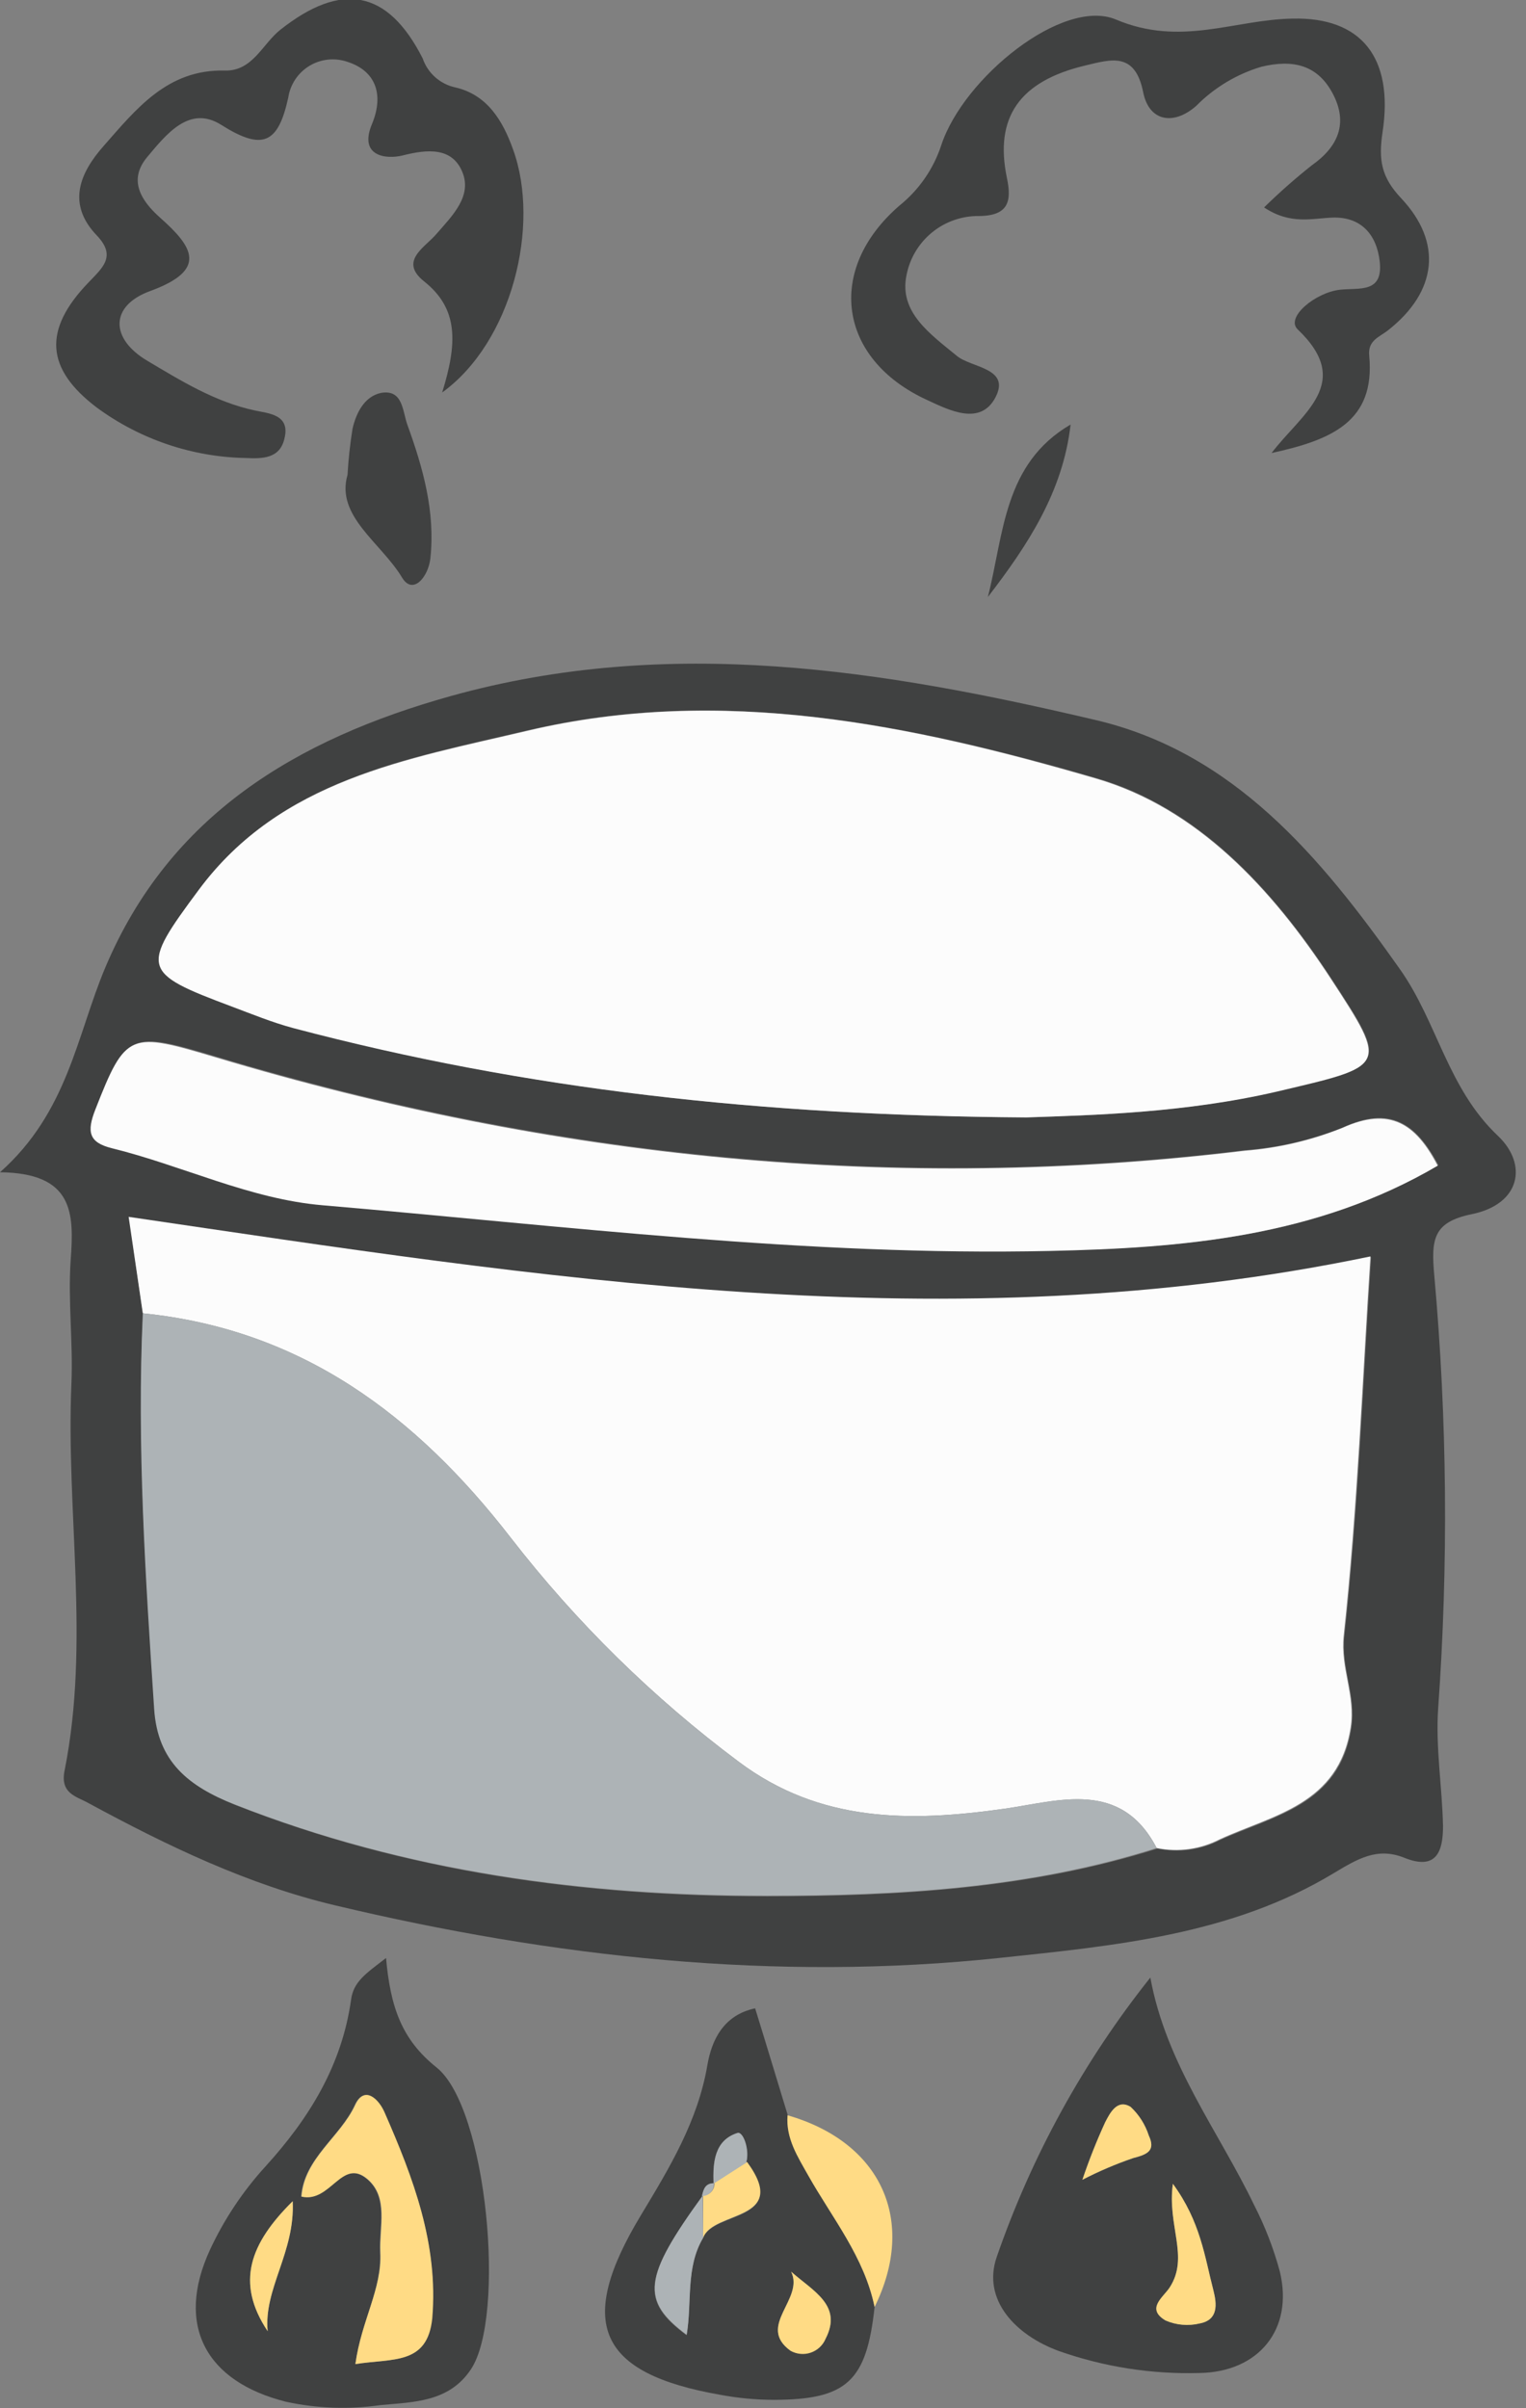 <svg width="128" height="202" viewBox="0 0 128 202" fill="none" xmlns="http://www.w3.org/2000/svg">
<rect x="0" y="0" width="128" height="202" fill="#808080" stroke="none"/>
<g clip-path="url(#clip0_6962_20107)">
<path d="M0 98.33C5.7 93.27 6.43 86.86 8.83 81.16C14.22 68.38 24.83 62.01 37.83 58.38C56.16 53.28 74.08 56.2 91.83 60.38C103.45 63.08 110.77 71.86 117.42 81.29C120.57 85.74 121.42 91.29 125.66 95.29C128.15 97.66 127.57 101.01 123.43 101.85C120.2 102.52 120.03 103.95 120.31 107.02C121.392 119.095 121.499 131.237 120.63 143.33C120.41 146.59 120.97 149.899 121.04 153.179C121.04 155.319 120.48 156.91 117.79 155.83C115.51 154.91 113.85 155.94 111.86 157.13C103.3 162.3 93.49 163.21 83.86 164.23C65.04 166.23 46.44 164.18 28.1 159.82C20.78 158.08 14.02 154.82 7.43 151.25C6.43 150.68 4.99 150.469 5.43 148.449C7.56 137.709 5.53 126.86 5.99 116.06C6.14 112.6 5.69 109.109 5.93 105.669C6.22 101.739 6.17 98.4 0 98.33ZM12 110.16C11.49 121.26 12.22 132.33 13 143.4C13.29 147.79 15.87 149.85 19.74 151.4C34.11 157.05 49.07 159.07 64.36 159.06C75.36 159.06 86.42 158.43 97.08 155.06C98.867 155.428 100.727 155.174 102.35 154.34C106.84 152.28 112.35 151.429 113.35 144.949C113.79 142.229 112.47 139.95 112.77 137.23C113.92 126.59 114.33 115.879 115.01 105.439C79.66 112.809 45.35 107.19 10.85 102.12C11.17 104.63 11.59 107.4 11.98 110.16H12ZM86.11 93.73C91.7 93.54 99.41 93.35 107.11 91.53C116.33 89.35 116.56 89.53 111.64 82.03C106.72 74.53 100.44 67.719 91.94 65.26C76.47 60.779 60.53 57.45 44.27 61.26C34.16 63.65 23.59 65.35 16.72 74.58C11.8 81.2 11.87 81.58 19.47 84.39C21.18 85.03 22.88 85.73 24.64 86.2C44.04 91.389 63.84 93.579 86.09 93.73H86.11ZM120.65 97.73C118.78 94.21 116.59 92.73 112.65 94.57C110.029 95.618 107.264 96.262 104.45 96.48C75.16 100.04 46.45 97.12 18.23 88.66C10.94 86.48 10.63 86.499 8.08 93.01C7.34 94.889 7.53 95.779 9.45 96.26C15.39 97.719 21.01 100.53 27.16 101.05C47.45 102.79 67.73 105.33 88.16 104.88C99.18 104.69 110.39 103.78 120.59 97.78L120.65 97.73Z" fill="#404141"/>
<path d="M37.09 32.92C38.35 28.84 38.5 25.92 35.57 23.6C33.42 21.88 35.68 20.74 36.63 19.6C37.96 18.07 39.63 16.44 38.77 14.4C37.91 12.36 35.89 12.5 33.77 13.04C32.42 13.38 30.03 13.14 31.22 10.36C32.22 7.9 31.5 5.93 29.12 5.18C28.598 5.003 28.044 4.942 27.496 5.002C26.948 5.062 26.421 5.241 25.95 5.527C25.479 5.813 25.076 6.199 24.77 6.657C24.465 7.116 24.263 7.635 24.18 8.18C23.33 12.07 22.02 12.66 18.55 10.47C15.89 8.79 13.95 11.26 12.35 13.17C10.75 15.08 11.79 16.8 13.43 18.26C16.17 20.69 17.48 22.63 12.6 24.41C9.2 25.65 9.22 28.41 12.37 30.27C15.2 31.95 18.03 33.71 21.37 34.43C22.5 34.68 24.37 34.75 23.86 36.78C23.48 38.49 21.97 38.48 20.65 38.42C16.131 38.341 11.749 36.859 8.11 34.18C3.8 30.91 3.64 27.66 7.36 23.76C8.57 22.48 9.81 21.53 8.13 19.76C5.56 17.09 6.72 14.48 8.68 12.26C11.4 9.17 14.04 5.79 18.86 5.92C21.19 5.98 22.01 3.69 23.51 2.5C28.63 -1.55 32.51 -0.89 35.45 4.89C35.657 5.497 36.017 6.041 36.495 6.468C36.973 6.895 37.553 7.192 38.18 7.33C40.87 7.94 42.18 10.13 43.04 12.55C45.35 18.93 42.93 28.7 37.09 32.92Z" fill="#404141"/>
<path d="M106.03 17.4C107.3 16.154 108.636 14.975 110.03 13.87C112.26 12.3 113.09 10.33 111.8 7.87C110.51 5.41 108.42 4.97 105.8 5.6C103.729 6.219 101.848 7.35 100.33 8.89C98.43 10.55 96.38 10.19 95.89 7.74C95.21 4.32 93.19 4.98 91.05 5.49C85.51 6.8 83.4 9.849 84.46 14.93C84.86 16.84 84.63 18.09 82.14 18.12C80.695 18.098 79.289 18.588 78.171 19.503C77.053 20.418 76.294 21.699 76.03 23.12C75.41 26.2 78.03 28.02 80.27 29.86C81.49 30.86 84.77 30.86 83.51 33.31C82.25 35.76 79.61 34.41 77.74 33.54C70.29 30.11 69.25 22.61 75.44 17.25C77.083 15.931 78.306 14.162 78.96 12.16C80.82 6.53 89.15 -0.24 93.61 1.64C99.06 3.94 103.53 1.64 108.43 1.56C114.14 1.43 116.92 4.78 115.97 11.07C115.62 13.41 115.85 14.85 117.53 16.63C121.03 20.35 120.53 24.459 116.46 27.68C115.68 28.299 114.72 28.54 114.85 29.84C115.37 35.35 111.71 36.9 106.66 37.999C109.22 34.63 113.58 32.14 108.85 27.63C107.8 26.63 110.34 24.52 112.42 24.3C114.03 24.13 116.03 24.61 115.73 21.93C115.47 19.64 114.14 18.189 111.81 18.25C110.06 18.309 108.26 18.88 106.03 17.4Z" fill="#404141"/>
<path d="M32.38 164.24C32.75 168.29 33.65 171.05 36.62 173.42C40.88 176.83 42.45 194.32 39.5 198.74C37.67 201.49 34.73 201.48 31.92 201.74C29.281 202.122 26.595 202.027 23.99 201.46C17.25 199.77 14.7 195.04 17.61 188.72C18.797 186.163 20.369 183.803 22.27 181.72C25.95 177.67 28.68 173.23 29.45 167.72C29.66 166.21 30.69 165.54 32.38 164.24ZM29.81 198.3C32.96 197.8 35.81 198.4 36.22 194.45C36.78 188.25 34.67 182.69 32.22 177.19C31.75 176.1 30.54 174.86 29.75 176.58C28.51 179.27 25.5 181.02 25.25 184.25C27.69 184.82 28.62 180.97 30.77 182.77C32.6 184.31 31.77 186.77 31.87 188.93C32.05 192.04 30.31 194.64 29.81 198.3V198.3ZM22.45 195.54C22.11 191.97 24.76 188.92 24.55 184.64C20.97 188.18 19.73 191.46 22.45 195.54V195.54Z" fill="#404141"/>
<path d="M96.49 165.88C97.82 173.16 102.21 178.75 105.2 184.97C106.109 186.743 106.829 188.606 107.35 190.53C108.53 195.4 105.56 198.98 100.59 199.05C96.601 199.161 92.625 198.541 88.86 197.22C85.18 195.89 82.37 192.91 83.6 189.33C86.535 180.838 90.894 172.909 96.49 165.88V165.88ZM98.38 183.18C97.89 186.7 99.77 189.3 98.12 191.86C97.59 192.69 96.12 193.66 97.76 194.64C98.666 195.036 99.678 195.124 100.64 194.89C102.21 194.59 102.07 193.26 101.78 192.12C101.05 189.32 100.71 186.36 98.38 183.18V183.18ZM90.79 182.84C92.163 182.129 93.587 181.521 95.05 181.02C96.21 180.72 96.96 180.42 96.36 179.13C96.065 178.214 95.542 177.388 94.84 176.73C93.72 176.02 93.09 177.27 92.7 178.02C91.979 179.592 91.342 181.201 90.79 182.84V182.84Z" fill="#404141"/>
<path d="M73.36 193.51C72.69 199.74 71.04 201.29 64.89 201.3C63.394 201.295 61.901 201.154 60.43 200.88C50.15 199.08 48.29 194.88 53.75 185.83C56.16 181.83 58.54 177.92 59.34 173.19C59.69 171.19 60.64 169.03 63.34 168.46C64.27 171.46 65.17 174.46 66.07 177.4C65.91 179.35 66.93 180.89 67.82 182.48C69.82 186.04 72.5 189.33 73.36 193.51ZM59.88 183.13C59.15 183.13 59 183.65 58.88 184.21H58.93C53.93 191.06 53.71 192.99 57.59 195.88C58.05 193.12 57.49 190.24 58.97 187.74C59.8 185.43 66.33 186.39 62.57 181.45C62.9 180.45 62.34 178.8 61.85 178.95C59.91 179.56 59.77 181.41 59.85 183.2L59.88 183.13ZM66.36 190.55C67.49 192.86 63.43 195.09 66.3 197.15C66.556 197.296 66.84 197.386 67.133 197.415C67.426 197.443 67.722 197.409 68 197.314C68.279 197.22 68.535 197.067 68.75 196.866C68.966 196.666 69.136 196.422 69.25 196.15C70.69 193.38 68.23 192.2 66.36 190.55V190.55Z" fill="#404141"/>
<path d="M29.15 39.83C29.224 38.533 29.364 37.241 29.57 35.959C29.88 34.619 30.57 33.259 31.95 32.959C33.81 32.629 33.76 34.499 34.17 35.63C35.48 39.239 36.52 42.919 36.1 46.84C35.93 48.38 34.63 49.969 33.72 48.439C31.95 45.509 28.14 43.289 29.15 39.83Z" fill="#404141"/>
<path d="M73.36 193.51C72.5 189.33 69.82 186.07 67.81 182.51C66.92 180.92 65.9 179.38 66.06 177.43C73.94 179.7 76.92 186.29 73.36 193.51Z" fill="#FFDB85"/>
<path d="M89.8 35.61C89.16 41.26 86.19 45.75 82.86 50.08C84.21 44.8 84.17 38.9 89.8 35.61Z" fill="#404141"/>
<path d="M11.98 110.16C11.57 107.4 11.17 104.63 10.79 102.07C45.29 107.14 79.6 112.76 114.95 105.39C114.27 115.83 113.86 126.54 112.71 137.18C112.41 139.93 113.71 142.18 113.29 144.9C112.29 151.38 106.77 152.23 102.29 154.29C100.667 155.124 98.807 155.378 97.02 155.01C94.02 149.23 88.78 151.07 84.3 151.71C76.3 152.85 68.77 152.88 61.96 147.77C54.769 142.398 48.337 136.077 42.84 128.98C34.88 118.7 25.27 111.5 11.98 110.16Z" fill="#FCFCFC"/>
<path d="M86.09 93.73C63.84 93.58 44.09 91.39 24.61 86.24C22.85 85.77 21.15 85.07 19.44 84.43C11.84 81.58 11.77 81.24 16.69 74.62C23.56 65.39 34.13 63.69 44.24 61.3C60.5 57.45 76.44 60.78 91.91 65.3C100.41 67.76 106.7 74.56 111.61 82.07C116.52 89.58 116.3 89.39 107.08 91.57C99.39 93.35 91.68 93.54 86.09 93.73Z" fill="#FCFCFC"/>
<path d="M11.98 110.16C25.27 111.5 34.88 118.7 42.83 128.98C48.327 136.077 54.758 142.398 61.95 147.77C68.76 152.88 76.32 152.85 84.29 151.71C88.77 151.07 94.01 149.23 97.01 155.01C86.35 158.4 75.34 159.01 64.29 159.01C49 159.01 34.04 157.01 19.67 151.35C15.8 149.83 13.22 147.77 12.93 143.35C12.2 132.33 11.47 121.26 11.98 110.16Z" fill="#ADB3B6"/>
<path d="M120.59 97.78C110.35 103.78 99.14 104.69 88.08 104.93C67.68 105.38 47.4 102.84 27.08 101.1C20.93 100.58 15.31 97.77 9.37 96.31C7.45 95.83 7.26 94.94 8 93.06C10.55 86.55 10.86 86.53 18.15 88.71C46.34 97.17 75.08 100.09 104.37 96.53C107.184 96.312 109.949 95.669 112.57 94.621C116.59 92.8 118.76 94.26 120.59 97.78Z" fill="#FCFCFC"/>
<path d="M29.81 198.3C30.31 194.64 32.05 192 31.91 188.93C31.81 186.81 32.64 184.31 30.81 182.77C28.66 180.97 27.73 184.82 25.29 184.25C25.54 181.02 28.55 179.25 29.79 176.58C30.58 174.86 31.79 176.1 32.26 177.19C34.67 182.69 36.78 188.25 36.26 194.45C35.86 198.4 32.96 197.8 29.81 198.3Z" fill="#FFDB85"/>
<path d="M22.45 195.54C19.73 191.46 20.97 188.18 24.55 184.64C24.76 188.92 22.11 191.97 22.45 195.54Z" fill="#FFDB85"/>
<path d="M98.38 183.18C100.71 186.36 101.05 189.32 101.78 192.12C102.07 193.26 102.21 194.59 100.64 194.89C99.678 195.124 98.667 195.036 97.76 194.64C96.08 193.64 97.59 192.69 98.12 191.86C99.77 189.3 97.89 186.7 98.38 183.18Z" fill="#FFDB85"/>
<path d="M90.79 182.84C91.342 181.201 91.98 179.593 92.7 178.02C93.09 177.27 93.7 176.02 94.84 176.73C95.542 177.388 96.065 178.214 96.36 179.13C96.96 180.42 96.21 180.72 95.05 181.02C93.587 181.522 92.163 182.13 90.79 182.84V182.84Z" fill="#FFDB85"/>
<path d="M58.98 187.7C57.5 190.2 58.06 193.08 57.6 195.84C53.72 192.95 53.97 191.02 58.94 184.17C58.95 185.34 58.96 186.52 58.98 187.7Z" fill="#ADB3B6"/>
<path d="M66.36 190.55C68.23 192.2 70.69 193.38 69.25 196.18C69.136 196.451 68.966 196.695 68.75 196.896C68.535 197.097 68.279 197.249 68 197.344C67.721 197.439 67.426 197.473 67.132 197.444C66.839 197.416 66.556 197.326 66.3 197.18C63.43 195.09 67.49 192.86 66.36 190.55Z" fill="#FFDB85"/>
<path d="M58.98 187.7C58.98 186.52 58.98 185.34 58.98 184.17H58.93C59.069 184.17 59.205 184.142 59.332 184.087C59.459 184.032 59.573 183.951 59.667 183.849C59.761 183.748 59.833 183.628 59.878 183.497C59.924 183.366 59.941 183.228 59.93 183.09L62.66 181.34C66.34 186.35 59.81 185.39 58.98 187.7Z" fill="#FFDB85"/>
<path d="M62.59 181.41L59.86 183.16C59.79 181.37 59.93 179.52 61.86 178.91C62.35 178.76 62.91 180.37 62.59 181.41Z" fill="#ADB3B6"/>
<path d="M59.88 183.13C59.891 183.268 59.873 183.406 59.828 183.537C59.783 183.668 59.711 183.788 59.617 183.889C59.523 183.991 59.409 184.072 59.282 184.127C59.155 184.182 59.018 184.21 58.88 184.21C59 183.65 59.15 183.13 59.88 183.13Z" fill="#ADB3B6"/>
</g>
<defs>
<clipPath id="clip0_6962_20107">
<rect width="127.2" height="202" fill="white"/>
</clipPath>
</defs>
</svg>
